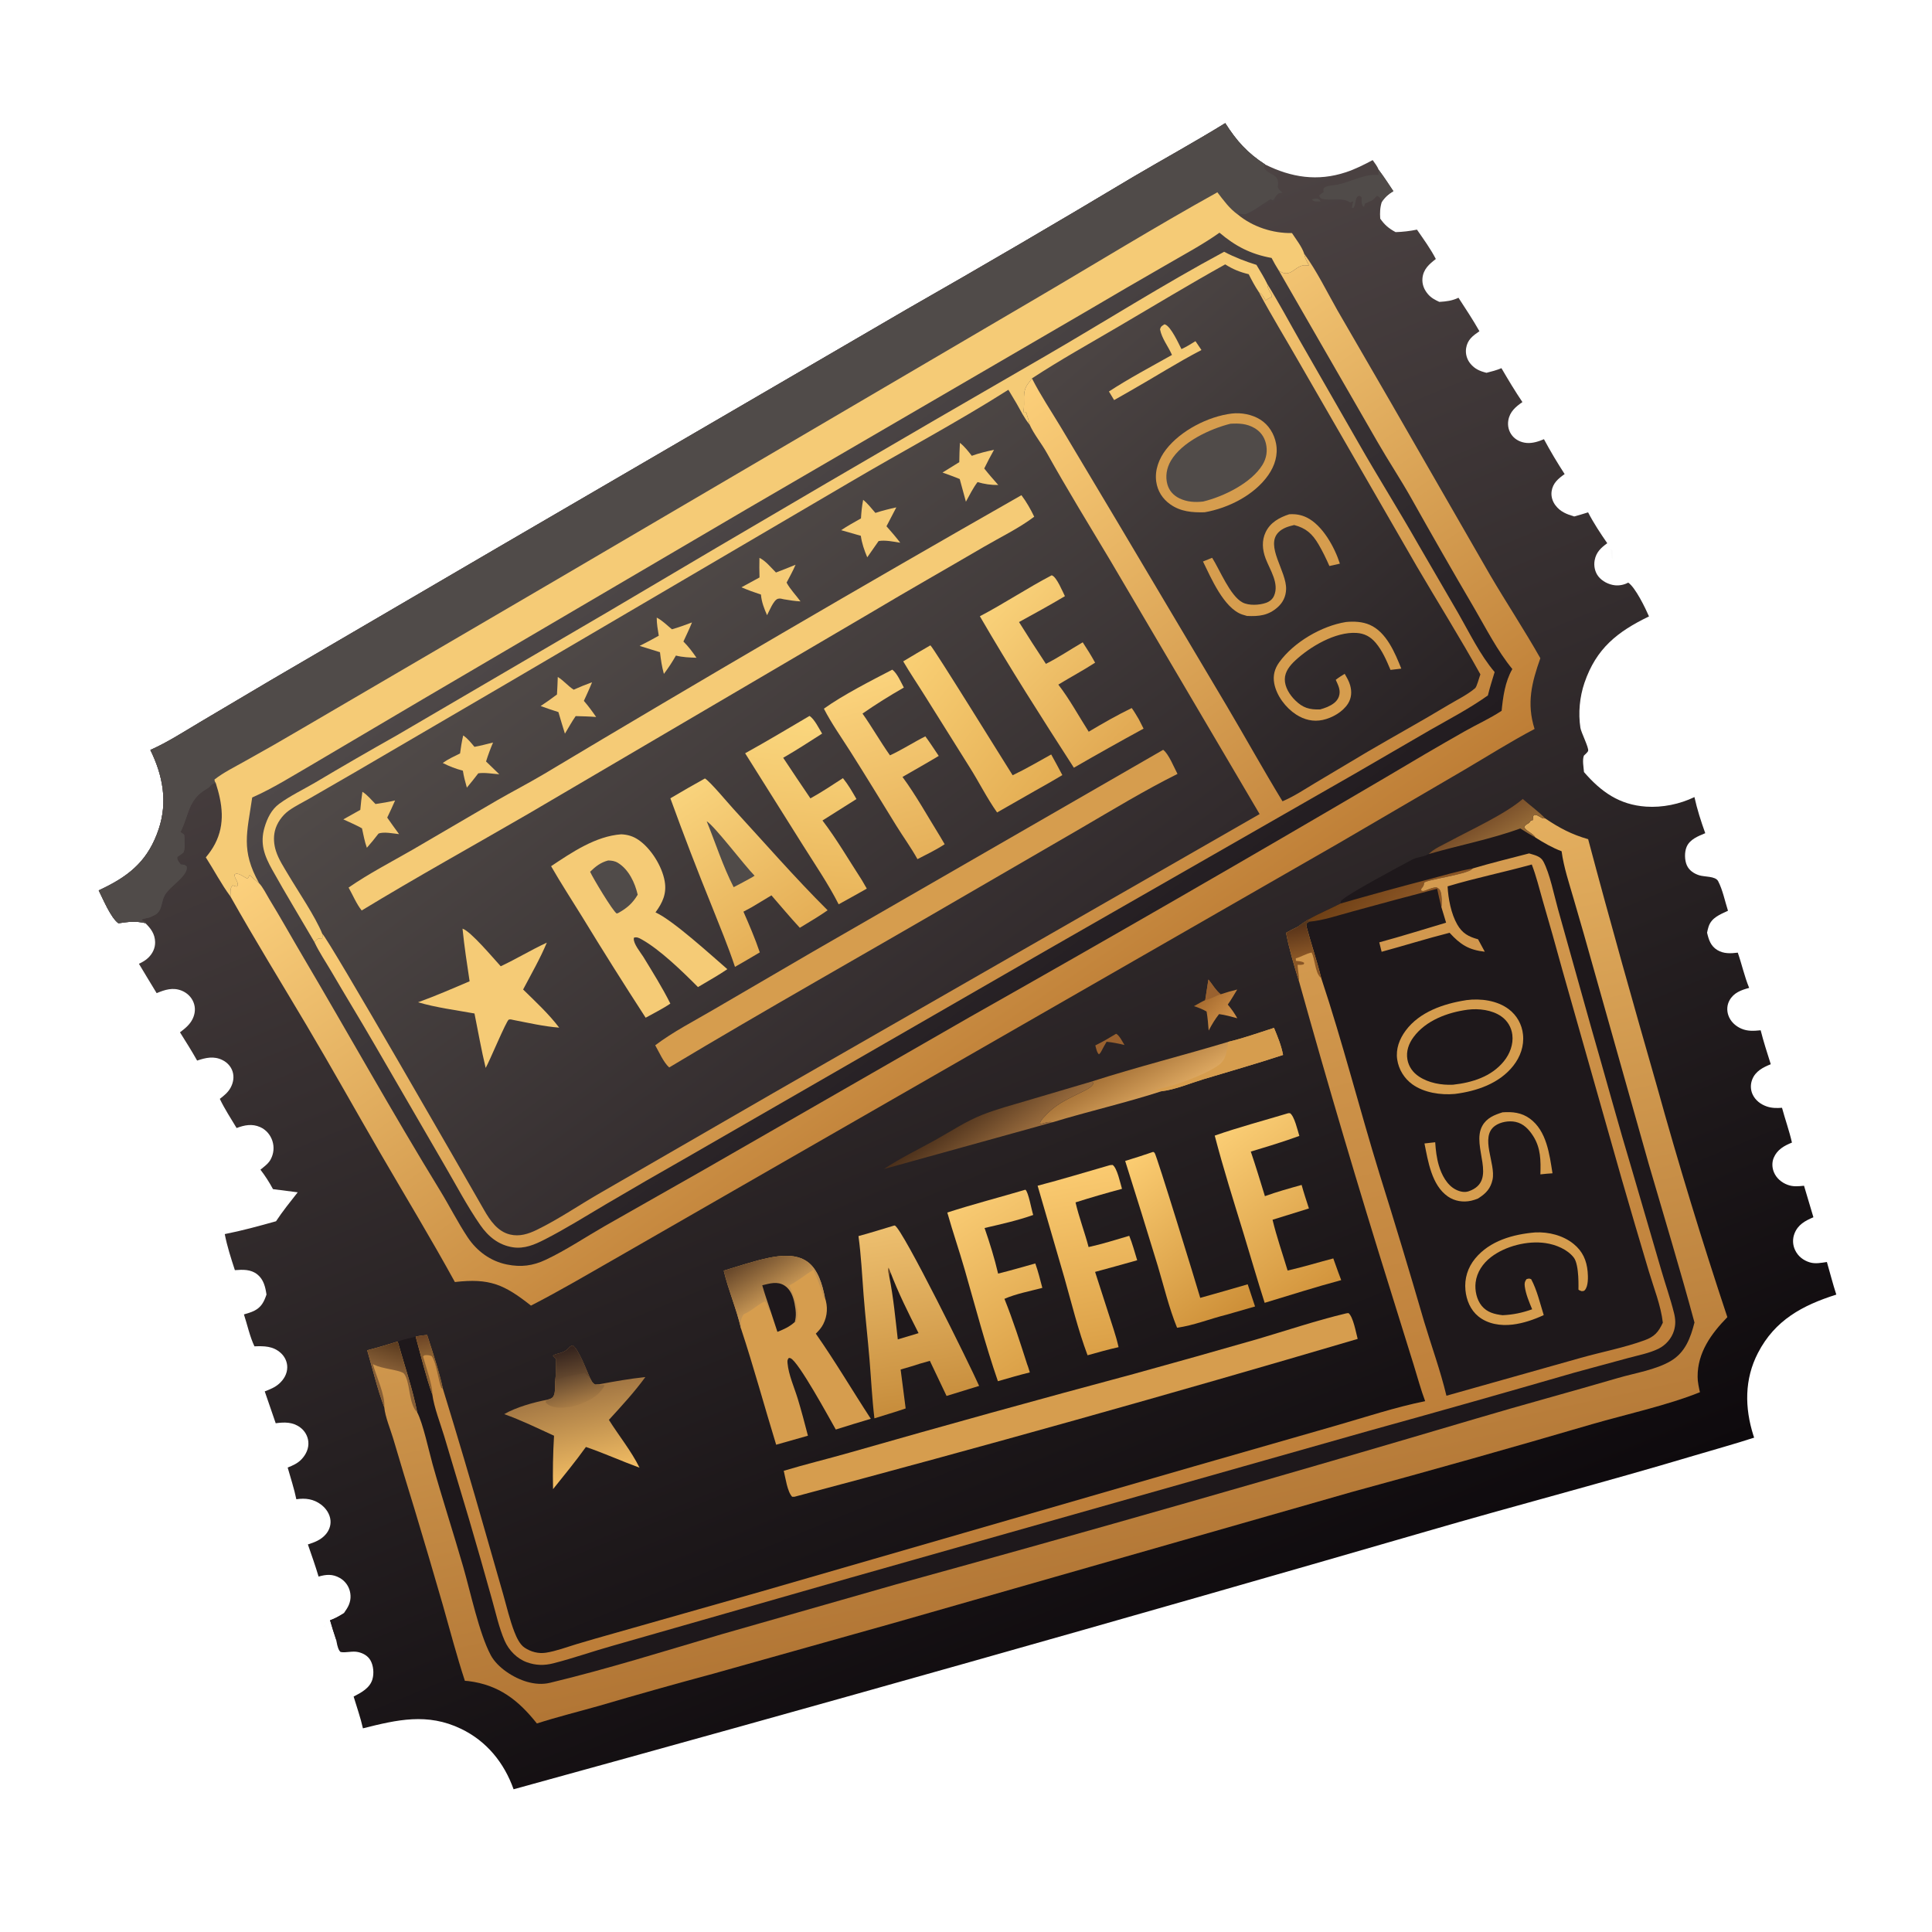 <?xml version="1.0" encoding="utf-8" ?><svg xmlns="http://www.w3.org/2000/svg" xmlns:xlink="http://www.w3.org/1999/xlink" width="1024" height="1024" viewBox="0 0 1024 1024"><defs><linearGradient id="gradient_0" gradientUnits="userSpaceOnUse" x1="640.378" y1="880.336" x2="364.611" y2="214.733"><stop offset="0" stop-color="#0E0A0D"/><stop offset="1" stop-color="#4C4343"/></linearGradient></defs><path fill="url(#gradient_0)" d="M649.404 65.277C655.447 74.72 661.05 81.045 670.525 87.172C684.451 94.095 698.342 96.258 713.362 91.29C718.317 89.652 722.955 87.311 727.547 84.858C728.752 86.535 729.987 88.113 730.763 90.042C733.509 93.676 735.981 97.526 738.516 101.31C735.857 102.902 734.107 104.401 732.399 106.98C731.412 110.035 731.348 112.694 731.545 115.867C733.892 119.235 736.094 121.086 739.7 123.027C743.503 122.918 747.29 122.477 751.017 121.708C754.491 126.752 758.21 131.819 761.022 137.27C757.466 140.039 754.396 142.655 753.935 147.483C753.634 150.642 754.807 153.519 756.842 155.896C758.559 157.901 760.519 158.912 762.868 160.007C766.572 159.79 769.616 159.433 773.026 157.813C776.832 163.663 780.688 169.475 784.124 175.554C780.603 177.975 777.794 180.014 777.068 184.558C776.626 187.499 777.463 190.489 779.367 192.774C781.659 195.552 784.304 196.686 787.717 197.552L787.878 197.594C790.596 196.905 793.214 196.242 795.798 195.133C799.355 201.244 802.952 207.25 806.913 213.112C803.327 215.581 800.201 218.239 799.438 222.808C798.952 225.715 799.664 228.632 801.527 230.931C803.406 233.248 806.277 234.535 809.218 234.773C812.305 235.023 815.528 233.997 818.33 232.784C821.727 239.127 825.38 245.231 829.289 251.272C825.935 253.649 823.028 256.037 822.39 260.387C821.997 263.063 822.828 265.737 824.452 267.874C827.05 271.29 830.39 272.542 834.354 273.738C836.814 273.031 839.299 272.371 841.725 271.557C844.673 277.281 848.223 282.62 851.872 287.914C848.504 290.379 846 292.662 845.2 296.969C844.659 299.878 845.3 303.092 847.121 305.452C849.154 308.085 852.63 309.848 855.916 310.21C858.301 310.473 860.904 309.94 862.999 308.794C866.823 311.418 872.107 322.304 873.997 326.715C857.232 334.826 846.047 343.661 839.802 361.897C837.244 369.37 836.443 377.941 837.647 385.761C838.026 388.226 842.256 396.421 841.734 397.987C841.475 398.763 840.094 399.907 839.505 400.485C838.569 402.845 839.351 406.637 839.547 409.209C848.608 419.672 858.222 426.554 872.461 427.529C881.089 428.119 890.311 426.234 898.089 422.468C899.527 429.015 901.554 435.303 903.819 441.606C900.07 443.183 895.628 444.839 893.928 448.893C892.763 451.675 892.838 455.889 894.071 458.636C895.298 461.37 897.788 463.001 900.568 463.908C903.42 464.838 909.198 464.284 910.637 467.018C913.054 471.611 914.26 477.707 915.869 482.71C911.668 484.711 907.208 486.299 905.596 491.089C905.239 492.148 905.009 493.253 904.782 494.346C905.67 498.112 906.692 501.414 910.233 503.555C913.61 505.597 917.323 505.373 921.062 504.927C923.219 511.114 924.582 517.543 927.093 523.604C922.884 524.737 918.913 526.141 916.667 530.219C915.338 532.632 915.161 535.435 916.026 538.038C917.124 541.342 919.771 543.828 922.914 545.193C926.328 546.675 929.581 546.418 933.187 546.072C934.712 552.144 936.662 558.096 938.541 564.066C934.438 565.726 930.449 567.723 928.725 572.126C927.725 574.679 927.752 577.494 928.89 579.998C930.33 583.169 933.191 585.347 936.44 586.45C939.115 587.358 941.723 587.362 944.505 587.154C946.159 593.29 948.369 599.415 949.769 605.59C945.641 607.272 941.968 609.287 940.125 613.619C939.089 616.055 939.205 618.908 940.219 621.329C941.555 624.518 944.281 626.799 947.485 627.983C950.451 629.079 953.109 628.769 956.171 628.471L961.146 645.17C956.765 647.034 952.938 649.083 951.104 653.823C949.993 656.688 950.127 659.886 951.474 662.648C953.024 665.887 955.804 668.036 959.203 669.076C962.163 669.981 965.296 669.325 968.291 668.889C969.96 674.633 971.424 680.481 973.283 686.163C955.291 691.878 940.76 699.663 931.744 717.097C924.533 731.039 924.687 746.135 929.35 760.846C929.471 761.225 929.6 761.602 929.736 761.977C919.145 765.432 908.373 768.371 897.699 771.561C850.618 785.633 803.054 797.984 755.876 811.73C594.967 858.367 433.742 903.91 272.213 948.354C267.2 934.268 257.953 922.847 244.321 916.293C226.537 907.744 210.586 911.468 192.363 916.055C191.08 910.32 189.111 904.835 187.431 899.216C191.43 897.141 196.023 894.74 197.392 890.073C198.306 886.957 197.968 882.75 196.296 879.925C194.905 877.577 192.498 876.247 189.898 875.644C186.71 874.904 183.366 876.152 180.543 875.591C180.341 875.551 179.772 874.708 179.759 874.685C178.879 873.134 178.502 870.799 178.155 869.049C177.005 865.651 175.933 862.228 174.939 858.781C177.55 857.864 179.925 856.53 182.249 855.037C182.796 854.242 183.33 853.438 183.849 852.624C185.668 849.74 186.268 846.619 185.417 843.271C184.646 840.321 182.708 837.812 180.05 836.32C176.234 834.173 172.898 834.451 168.853 835.62C167.162 829.882 165.129 824.241 163.186 818.584C166.75 817.45 169.998 816.235 172.557 813.344C174.38 811.285 175.408 808.636 175.172 805.872C174.885 802.506 172.838 799.481 170.188 797.48C166.191 794.461 161.875 793.921 157.061 794.631C155.918 789.002 154.026 783.371 152.474 777.825C155.271 776.711 157.8 775.616 159.895 773.367C162.251 770.839 163.746 767.623 163.423 764.112C163.115 761.085 161.533 758.332 159.072 756.543C155.158 753.64 150.744 753.716 146.13 754.35L140.319 737.466C143.043 736.403 145.676 735.397 147.901 733.423C150.468 731.146 152.243 728.155 152.25 724.651C152.257 721.742 150.92 718.984 148.762 717.058C144.649 713.384 140.018 713.417 134.86 713.583C132.438 708.542 131.048 702.04 129.29 696.665C131.123 696.118 133.038 695.602 134.752 694.741C138.557 692.83 139.933 689.956 141.247 686.14C140.659 682.167 139.747 678.204 136.479 675.54C132.972 672.682 128.712 672.895 124.49 673.205C122.454 666.958 120.364 660.55 119.128 654.095C128.295 652.284 137.313 649.814 146.305 647.288C149.795 641.964 153.871 636.965 157.787 631.948L144.694 630.268C142.76 626.655 140.536 623.206 138.043 619.954L139.51 618.763C141.129 617.45 142.529 616.284 143.512 614.404C145.094 611.38 145.422 608.007 144.384 604.751C143.349 601.507 141.037 598.779 137.907 597.389C133.64 595.493 129.605 596.295 125.407 597.88C122.375 592.795 119.044 587.781 116.512 582.426C118.765 580.673 120.873 579.006 122.254 576.436C123.671 573.799 124.194 570.757 123.255 567.869C122.385 565.194 120.436 563.138 117.95 561.883C113.407 559.59 109.019 560.587 104.482 562.129C101.636 557.044 98.486 552.087 95.395 547.148C98.059 545.154 100.634 543.071 102.108 540.009C103.46 537.2 103.724 534.151 102.554 531.227C101.423 528.401 99.136 526.227 96.33 525.086C91.643 523.182 87.425 524.554 83.032 526.392C79.824 521.261 76.8 515.99 73.635 510.827C75.482 509.956 77.155 509.028 78.628 507.588C80.886 505.38 82.279 502.529 82.216 499.334C82.131 495.068 79.958 492.098 77.02 489.259C71.827 488.092 67.963 488.573 62.775 489.351C58.689 486.429 54.627 476.477 52.318 471.932L55.09 470.598C69.647 463.493 78.808 455.241 84.097 439.504C88.972 424.996 86.298 410.925 79.691 397.489C88.79 393.466 97.271 387.938 105.816 382.869L143.619 360.479L264.424 289.879L480.599 163.95C520.797 141.017 560.749 117.657 600.449 93.873C616.72 84.291 633.336 75.188 649.404 65.277Z"/><defs><linearGradient id="gradient_1" gradientUnits="userSpaceOnUse" x1="571.228" y1="543.566" x2="356.272" y2="256.935"><stop offset="0" stop-color="#221C20"/><stop offset="1" stop-color="#4F4949"/></linearGradient></defs><path fill="url(#gradient_1)" d="M649.404 65.277C655.447 74.72 661.05 81.045 670.525 87.172C670.447 87.341 670.364 87.507 670.291 87.677C669.961 88.451 670.059 88.144 670.011 89.052C673.176 93.59 678.466 91.572 677.245 99.178C677.814 100.548 678.394 100.797 679.385 101.792C679.503 101.911 679.571 102.071 679.664 102.21C678.237 102.344 677.749 102.22 676.755 103.354C676.146 104.049 675.656 105.007 675.17 105.799L674.556 106.084L673.357 105.6C670.516 107.296 662.846 113.003 659.902 113.519C659.095 113.661 658.008 113.369 657.226 113.211L656.135 113.755C663.944 120.244 674.64 123.713 684.767 123.523C686.892 126.782 690.072 130.795 691.263 134.512C691.33 134.836 691.39 135.161 691.463 135.483C691.879 137.32 692.884 139.029 693.745 140.691C692.646 140.754 693.474 140.745 692.161 140.619C686.46 140.072 684.239 148.188 677.767 143.365L730.136 234.29C735.892 244.314 742.29 253.908 747.972 263.999C758.889 283.496 769.997 302.886 781.294 322.166C787.608 332.986 793.651 344.945 801.582 354.612C797.762 361.187 796.63 369.266 795.907 376.736C789.754 380.823 782.857 383.908 776.425 387.55C762.404 395.486 748.405 403.715 734.567 411.972C661.313 455.023 587.689 497.445 513.706 539.232L373.03 620.032L320.428 649.897C310.092 655.83 300.125 662.563 289.338 667.668C282.389 670.955 276.165 671.716 268.675 670.211C259.991 668.466 252.741 663.133 247.869 655.794C242.555 647.79 238.191 639.071 233.161 630.865C208.092 589.966 184.721 547.955 160.344 506.628C154.439 496.617 148.791 486.464 142.726 476.546C141.171 474.003 139.347 470.178 137.309 468.097C135.58 466.728 133.904 465.345 132.287 463.844L131.314 465.737C129.178 464.912 127.57 463.196 125.239 463.039L124.313 463.511C124.075 465.652 127.266 468.26 125.509 469.9C124.622 469.768 124.124 469.595 123.319 469.244C121.697 470.895 122.33 472.985 122.124 475.11C117.357 468.7 113.448 461.187 109.097 454.425C110.949 452.204 112.625 449.856 113.96 447.284C119.462 436.684 117.869 425.912 114.353 415.003C112.87 415.139 112.172 415.755 111.191 416.833C110.573 417.512 109.995 417.857 109.206 418.319C99.513 423.986 100.151 432.269 95.636 441.029C95.854 441.166 96.074 441.299 96.289 441.44C97.223 442.048 96.872 441.78 97.67 442.583C97.733 445.177 98.328 449.547 97.231 451.815C96.179 452.721 95.157 453.436 93.978 454.169C93.773 455.376 94.12 455.832 94.78 456.8C95.107 457.28 95.469 457.737 95.828 458.194C97.335 458.343 97.826 458.173 98.935 459.258C99.161 460.913 98.608 462.064 97.663 463.391C95.017 467.105 90.867 469.643 88.124 473.267C84.592 477.937 87.026 483.156 80.706 485.604C80.477 485.693 80.279 485.847 80.059 485.954C78.417 486.755 76.666 486.507 75.067 487.492C75.628 488.325 77.137 488.381 77.352 489.146L77.02 489.259C71.827 488.092 67.963 488.573 62.775 489.351C58.689 486.429 54.627 476.477 52.318 471.932L55.09 470.598C69.647 463.493 78.808 455.241 84.097 439.504C88.972 424.996 86.298 410.925 79.691 397.489C88.79 393.466 97.271 387.938 105.816 382.869L143.619 360.479L264.424 289.879L480.599 163.95C520.797 141.017 560.749 117.657 600.449 93.873C616.72 84.291 633.336 75.188 649.404 65.277Z"/><path fill="#504B49" d="M649.404 65.277C655.447 74.72 661.05 81.045 670.525 87.172C670.447 87.341 670.364 87.507 670.291 87.677C669.961 88.451 670.059 88.144 670.011 89.052C673.176 93.59 678.466 91.572 677.245 99.178C677.814 100.548 678.394 100.797 679.385 101.792C679.503 101.911 679.571 102.071 679.664 102.21C678.237 102.344 677.749 102.22 676.755 103.354C676.146 104.049 675.656 105.007 675.17 105.799L674.556 106.084L673.357 105.6C670.516 107.296 662.846 113.003 659.902 113.519C659.095 113.661 658.008 113.369 657.226 113.211L656.135 113.755C651.633 110.562 648.555 106.233 645.232 101.915C612.041 120.326 579.637 140.321 546.877 159.494L295.141 307.166L160.05 386.154C150.066 392.041 140.005 397.796 129.87 403.418C124.528 406.451 118.497 409.375 113.668 413.177C113.899 414.467 113.674 413.857 114.353 415.003C112.87 415.139 112.172 415.755 111.191 416.833C110.573 417.512 109.995 417.857 109.206 418.319C99.513 423.986 100.151 432.269 95.636 441.029C95.854 441.166 96.074 441.299 96.289 441.44C97.223 442.048 96.872 441.78 97.67 442.583C97.733 445.177 98.328 449.547 97.231 451.815C96.179 452.721 95.157 453.436 93.978 454.169C93.773 455.376 94.12 455.832 94.78 456.8C95.107 457.28 95.469 457.737 95.828 458.194C97.335 458.343 97.826 458.173 98.935 459.258C99.161 460.913 98.608 462.064 97.663 463.391C95.017 467.105 90.867 469.643 88.124 473.267C84.592 477.937 87.026 483.156 80.706 485.604C80.477 485.693 80.279 485.847 80.059 485.954C78.417 486.755 76.666 486.507 75.067 487.492C75.628 488.325 77.137 488.381 77.352 489.146L77.02 489.259C71.827 488.092 67.963 488.573 62.775 489.351C58.689 486.429 54.627 476.477 52.318 471.932L55.09 470.598C69.647 463.493 78.808 455.241 84.097 439.504C88.972 424.996 86.298 410.925 79.691 397.489C88.79 393.466 97.271 387.938 105.816 382.869L143.619 360.479L264.424 289.879L480.599 163.95C520.797 141.017 560.749 117.657 600.449 93.873C616.72 84.291 633.336 75.188 649.404 65.277Z"/><path fill="#F5CB76" d="M645.232 101.915C648.555 106.233 651.633 110.562 656.135 113.755C663.944 120.244 674.64 123.713 684.767 123.523C686.892 126.782 690.072 130.795 691.263 134.512C691.33 134.836 691.39 135.161 691.463 135.483C691.879 137.32 692.884 139.029 693.745 140.691C692.646 140.754 693.474 140.745 692.161 140.619C686.46 140.072 684.239 148.188 677.767 143.365C676.424 141.18 675.123 139.014 673.966 136.722C662.881 134.698 654.896 130.555 646.345 123.332C637.866 129.383 628.447 134.408 619.441 139.639C604.54 148.181 589.693 156.818 574.901 165.549L395.988 269.716L224.202 370.536L165.685 405.09C155.242 411.143 144.709 417.818 133.672 422.689C130.934 441.556 127.588 450.561 137.309 468.097C135.58 466.728 133.904 465.345 132.287 463.844L131.314 465.737C129.178 464.912 127.57 463.196 125.239 463.039L124.313 463.511C124.075 465.652 127.266 468.26 125.509 469.9C124.622 469.768 124.124 469.595 123.319 469.244C121.697 470.895 122.33 472.985 122.124 475.11C117.357 468.7 113.448 461.187 109.097 454.425C110.949 452.204 112.625 449.856 113.96 447.284C119.462 436.684 117.869 425.912 114.353 415.003C113.674 413.857 113.899 414.467 113.668 413.177C118.497 409.375 124.528 406.451 129.87 403.418C140.005 397.796 150.066 392.041 160.05 386.154L295.141 307.166L546.877 159.494C579.637 140.321 612.041 120.326 645.232 101.915Z"/><defs><linearGradient id="gradient_2" gradientUnits="userSpaceOnUse" x1="493.786" y1="557.832" x2="312.871" y2="312.644"><stop offset="0" stop-color="#312A2C"/><stop offset="1" stop-color="#504A48"/></linearGradient></defs><path fill="url(#gradient_2)" d="M648.813 133.443C654.403 136.379 659.933 138.508 665.945 140.386C667.917 143.718 670.003 147.03 671.689 150.518C677.756 160.268 683.169 170.495 688.874 180.464L719.88 234.524C730.241 252.735 741.435 270.46 751.787 288.68L772.952 325.13C778.84 335.414 784.493 347.162 792.179 356.196C790.951 360.31 789.603 364.426 788.594 368.599C778.937 375.464 768.338 381.007 758.061 386.876L718.045 410.097L554.379 503.814L363.354 613.857C349.233 621.865 335.181 629.993 321.199 638.239C310.492 644.556 299.802 651.272 288.739 656.932C283.404 659.661 277.952 662.036 271.804 661.08C264.278 659.909 258.793 655.409 254.558 649.305C247.598 639.275 241.727 628.012 235.555 617.466L198.248 553.134C190.859 540.354 183.119 527.778 175.691 515.018C172.727 509.926 169.112 504.641 166.647 499.314C159.202 486.523 151.474 473.875 144.269 460.947C140.129 453.516 137.691 447.114 140.219 438.519C141.626 433.732 143.897 429.04 148 426.03C153.738 421.82 160.763 418.454 166.931 414.843C181.212 406.35 195.595 398.03 210.077 389.885L321.736 324.579C398.863 278.867 476.258 233.608 553.915 188.804C585.548 170.456 616.618 150.758 648.813 133.443Z"/><defs><linearGradient id="gradient_3" gradientUnits="userSpaceOnUse" x1="756.856" y1="384.833" x2="576.729" y2="176.074"><stop offset="0" stop-color="#292325"/><stop offset="1" stop-color="#4C4544"/></linearGradient></defs><path fill="url(#gradient_3)" d="M546.95 200.55C561.889 190.764 577.67 181.988 593.076 172.943C611.824 161.937 630.389 150.703 649.387 140.127C653.482 142.718 657.126 144.209 661.841 145.337C663.485 148.604 665.191 151.803 667.234 154.839C673.949 167.426 681.497 179.649 688.561 192.052L750.844 300.038C762.05 319.189 773.893 338.043 784.648 357.446C784.078 358.839 782.762 363.979 781.892 364.727C777.819 368.224 772.046 371.013 767.416 373.803C753.332 382.29 738.942 390.18 724.764 398.492L697.095 414.982C691.641 418.241 686.069 421.971 680.233 424.494C680.07 424.564 679.903 424.627 679.739 424.693C669.504 407.882 659.974 390.688 649.955 373.756L592.08 276.351L562.346 226.555C557.22 218.014 551.458 209.42 546.95 200.55Z"/><path fill="#D69D4E" d="M652.868 219.184C657.961 218.589 663.667 219.67 668.018 222.419C672.473 225.233 675.355 229.962 676.334 235.091C677.476 241.08 675.673 246.834 672.25 251.762C664.86 262.403 650.971 269.358 638.475 271.515C631.91 271.689 625.774 271.217 620.227 267.283C616.128 264.376 613.511 260.234 612.819 255.24C611.97 249.117 614.305 243.05 618.017 238.252C625.808 228.18 640.355 220.715 652.868 219.184Z"/><path fill="#504B49" d="M652.159 224.591C656.699 224.321 660.744 224.494 664.835 226.838C667.968 228.634 670.05 231.406 670.922 234.905C671.924 238.926 671.285 242.884 669.119 246.405C663.157 256.095 648.42 263.229 637.73 265.815C633.423 266.334 629.105 266.06 625.142 264.142C621.997 262.621 619.723 260.165 618.753 256.784C617.547 252.576 618.347 248.049 620.532 244.306C626.417 234.225 641.282 227.316 652.159 224.591Z"/><path fill="#D69D4E" d="M713.422 329.673C717.595 329.264 722.126 329.476 726.006 331.177C734.85 335.053 739.354 345.998 742.715 354.385L736.996 355.064C734.936 350.145 732.653 344.851 729.19 340.742C726.433 337.47 723.229 335.718 718.932 335.462C707.725 334.793 694.391 342.73 686.493 350.091C683.696 352.698 681.013 355.982 680.972 359.992C680.928 364.2 683.548 368.273 686.433 371.138C690.589 375.264 694.074 376.165 699.661 376.026C700.937 375.636 702.238 375.259 703.463 374.728C706.01 373.624 708.636 372 709.61 369.26C710.795 365.924 709.302 363.304 707.974 360.321C709.456 359.118 711.099 358.151 712.714 357.141C713.861 359.116 715.009 361.055 715.622 363.276C716.539 366.6 716.35 369.936 714.489 372.903C711.708 377.333 706.07 380.521 701.051 381.592C696.046 382.66 691.266 381.497 687.006 378.744C681.477 375.17 676.623 368.781 675.383 362.276C674.588 358.108 675.557 354.434 678.019 351.021C685.708 340.36 700.522 331.721 713.422 329.673Z"/><path fill="#D69D4E" d="M683.283 272.579C686.578 272.35 689.62 272.819 692.605 274.285C701.042 278.433 707.408 290.136 710.166 298.752L704.61 299.999C702.907 296.138 700.991 292.145 698.845 288.509C695.537 282.904 692.234 279.936 685.946 278.276C682.967 278.98 679.966 279.826 677.723 282.03C670.336 289.287 682.022 302.796 681.659 312.371C681.517 316.131 680.032 319.289 677.233 321.801C672.273 326.252 667.271 326.749 660.93 326.465C660.038 326.241 659.156 325.978 658.287 325.677C648.638 322.252 641.875 306.304 637.61 297.607L642.465 295.647C646.488 301.941 651.958 315.821 658.568 319.312C661.906 321.075 667.544 320.768 671.026 319.519C672.938 318.834 674.453 317.658 675.276 315.767C678.14 309.184 673.045 302.005 670.793 296.002C669.063 291.393 668.664 286.496 670.867 281.966C673.352 276.858 678.118 274.286 683.283 272.579Z"/><path fill="#F5CB76" d="M617.182 171.886C617.339 171.933 617.501 171.964 617.653 172.026C620.672 173.268 624.69 182.023 626.189 185.029C628.807 183.839 631.192 182.345 633.628 180.83L636.794 185.515C624.081 192.108 611.74 199.995 599.258 207.075L590.504 212.058L587.756 207.496C598.488 200.499 610.004 194.413 621.172 188.126C619.173 183.53 615.782 179.505 614.836 174.519C615.302 172.883 615.814 172.822 617.182 171.886Z"/><defs><linearGradient id="gradient_4" gradientUnits="userSpaceOnUse" x1="563.011" y1="534.984" x2="397.297" y2="312.529"><stop offset="0" stop-color="#C4863E"/><stop offset="1" stop-color="#FCCF79"/></linearGradient></defs><path fill="url(#gradient_4)" d="M671.689 150.518C677.756 160.268 683.169 170.495 688.874 180.464L719.88 234.524C730.241 252.735 741.435 270.46 751.787 288.68L772.952 325.13C778.84 335.414 784.493 347.162 792.179 356.196C790.951 360.31 789.603 364.426 788.594 368.599C778.937 375.464 768.338 381.007 758.061 386.876L718.045 410.097L554.379 503.814L363.354 613.857C349.233 621.865 335.181 629.993 321.199 638.239C310.492 644.556 299.802 651.272 288.739 656.932C283.404 659.661 277.952 662.036 271.804 661.08C264.278 659.909 258.793 655.409 254.558 649.305C247.598 639.275 241.727 628.012 235.555 617.466L198.248 553.134C190.859 540.354 183.119 527.778 175.691 515.018C172.727 509.926 169.112 504.641 166.647 499.314C166.814 499.11 166.965 498.892 167.148 498.702C168.577 497.22 168.912 497.394 170.801 497.355C170.972 496.453 170.906 495.83 170.817 494.925C173.836 497.119 247.221 624.988 256.567 641.317C259.741 646.863 263.715 652.72 270.321 654.317C275.311 655.523 279.982 654.047 284.455 651.877C296.168 646.194 307.324 638.452 318.673 631.979L409.843 579.331L667.622 431.478L588.564 297.215C577.185 278.194 565.67 259.456 554.86 240.089C552.027 235.014 548.119 230.366 545.718 225.073C545.312 222.901 544.478 220.642 543.911 218.482C542.943 218.262 543.447 218.297 542.399 218.407C543.576 212.584 541.13 207.876 545.309 202.789C545.911 202.056 546.417 201.336 546.95 200.55C551.458 209.42 557.22 218.014 562.346 226.555L592.08 276.351L649.955 373.756C659.974 390.688 669.504 407.882 679.739 424.693C679.903 424.627 680.07 424.564 680.233 424.494C686.069 421.971 691.641 418.241 697.095 414.982L724.764 398.492C738.942 390.18 753.332 382.29 767.416 373.803C772.046 371.013 777.819 368.224 781.892 364.727C782.762 363.979 784.078 358.839 784.648 357.446C773.893 338.043 762.05 319.189 750.844 300.038L688.561 192.052C681.497 179.649 673.949 167.426 667.234 154.839C667.31 154.888 667.385 154.937 667.461 154.985C668.945 155.919 669.532 157.026 670.413 158.525L670.775 159.15C671.853 158.462 672.909 157.901 674.057 157.348L674.114 156.38C672.984 154.592 671.963 153.109 671.724 150.945C671.708 150.803 671.7 150.66 671.689 150.518Z"/><path fill="#F5CB76" d="M648.813 133.443C654.403 136.379 659.933 138.508 665.945 140.386C667.917 143.718 670.003 147.03 671.689 150.518C671.7 150.66 671.708 150.803 671.724 150.945C671.963 153.109 672.984 154.592 674.114 156.38L674.057 157.348C672.909 157.901 671.853 158.462 670.775 159.15L670.413 158.525C669.532 157.026 668.945 155.919 667.461 154.985C667.385 154.937 667.31 154.888 667.234 154.839C665.191 151.803 663.485 148.604 661.841 145.337C657.126 144.209 653.482 142.718 649.387 140.127C630.389 150.703 611.824 161.937 593.076 172.943C577.67 181.988 561.889 190.764 546.95 200.55C546.417 201.336 545.911 202.056 545.309 202.789C541.13 207.876 543.576 212.584 542.399 218.407C543.447 218.297 542.943 218.262 543.911 218.482C544.478 220.642 545.312 222.901 545.718 225.073C542.981 221.796 540.923 217.577 538.802 213.863L534.457 206.585C506.998 224.034 478.063 239.306 450.042 255.849L268.307 362.463L187.875 409.456L164.127 423.174C160.508 425.259 156.445 427.213 153.065 429.65C149.587 432.158 146.655 436.282 145.679 440.484C144.877 443.934 145.168 447.627 146.237 450.985C147.663 455.467 150.396 459.57 152.775 463.592C158.032 472.477 167.125 485.781 170.817 494.925C170.906 495.83 170.972 496.453 170.801 497.355C168.912 497.394 168.577 497.22 167.148 498.702C166.965 498.892 166.814 499.11 166.647 499.314C159.202 486.523 151.474 473.875 144.269 460.947C140.129 453.516 137.691 447.114 140.219 438.519C141.626 433.732 143.897 429.04 148 426.03C153.738 421.82 160.763 418.454 166.931 414.843C181.212 406.35 195.595 398.03 210.077 389.885L321.736 324.579C398.863 278.867 476.258 233.608 553.915 188.804C585.548 170.456 616.618 150.758 648.813 133.443Z"/><path fill="#F5CB76" d="M541.378 262.463C544.017 265.967 546.263 269.917 548.155 273.871C540.05 280.019 530.133 284.764 521.334 289.914C501.257 301.665 480.975 313.147 461.005 325.07L280.212 431.225C250.706 448.339 220.861 464.855 191.703 482.57C189.022 479.299 186.878 474.169 184.761 470.422C195.502 462.979 207.584 456.752 218.931 450.215L263.521 424.161C271.63 419.5 279.948 415.205 287.999 410.442C371.928 360.213 456.393 310.884 541.378 262.463Z"/><path fill="#D69D4E" d="M616.498 397.426C619.412 399.51 622.324 406.889 624.094 410.194C606.593 418.923 589.823 429.132 572.933 438.973L509.348 475.862C457.85 505.883 405.804 535.1 354.693 565.77C351.676 563.1 349.309 557.572 347.28 554.018C356.829 546.797 367.813 541.208 378.126 535.154L430.924 504.359L616.498 397.426Z"/><path fill="#F5CB76" d="M329.276 442.2C332.705 442.368 335.544 443.199 338.403 445.149C345.057 449.688 350.931 459.162 352.304 467.082C353.443 473.658 351.176 478.43 347.426 483.577C356.718 487.795 376.895 506.235 385.513 513.686C380.547 517.097 375.107 520.056 369.939 523.168C361.959 515.126 349.783 503.252 340.013 497.859C338.684 497.126 337.53 496.51 336.036 496.964C335.999 497.125 335.941 497.283 335.926 497.447C335.674 500.119 339.396 504.701 340.905 507.024C345.879 515.193 351.019 523.352 355.294 531.915C351.23 534.724 346.525 536.98 342.211 539.409C330.713 521.689 319.466 503.809 308.47 485.773C303.003 476.892 297.271 468.15 292.092 459.097C303.118 451.751 315.721 443.167 329.276 442.2Z"/><path fill="#504B49" d="M322.32 456.071C324.235 456.128 325.841 456.312 327.514 457.33C333.242 460.815 336.544 467.898 337.994 474.218C335.238 478.818 332.288 481.347 327.678 483.912L326.868 484.18C324.773 482.938 314.171 465.212 312.769 462.052C315.67 459.24 318.319 457.127 322.32 456.071Z"/><defs><linearGradient id="gradient_5" gradientUnits="userSpaceOnUse" x1="413.926" y1="497.388" x2="361.987" y2="419.508"><stop offset="0" stop-color="#E5AF57"/><stop offset="1" stop-color="#F9D37C"/></linearGradient></defs><path fill="url(#gradient_5)" d="M373.636 412.602C376.36 414.207 385.879 425.65 388.506 428.507C405.091 446.544 421.291 465.193 438.658 482.466C433.921 485.794 428.848 488.711 423.919 491.746C418.756 486.172 413.856 480.298 408.873 474.562L398.328 480.897L394.039 483.201C397.153 490.304 400.217 497.432 402.704 504.783C398.344 507.383 393.961 509.942 389.553 512.46C385.977 501.645 381.558 491.12 377.378 480.531C369.661 461.534 362.304 442.393 355.31 423.118C361.365 419.52 367.474 416.014 373.636 412.602Z"/><path fill="#504B49" d="M374.571 435.289C378.879 437.938 394.288 458.384 399.942 464.144C398.678 465.047 397.187 465.764 395.826 466.525C393.534 467.811 391.18 468.998 388.853 470.221C383.154 459.102 379.273 446.866 374.571 435.289Z"/><defs><linearGradient id="gradient_6" gradientUnits="userSpaceOnUse" x1="599.97" y1="390.282" x2="526.488" y2="320.678"><stop offset="0" stop-color="#E1A953"/><stop offset="1" stop-color="#F9D179"/></linearGradient></defs><path fill="url(#gradient_6)" d="M557.388 304.932C557.476 304.956 557.567 304.97 557.651 305.005C560.126 306.014 563.112 313.396 564.428 315.983C556.447 320.739 548.247 325.238 540.099 329.702C544.745 337.155 549.497 344.542 554.354 351.86C561.02 348.518 567.399 344.194 573.866 340.44C576.193 343.98 578.404 347.518 580.436 351.236C574.111 355.329 567.375 358.921 560.933 362.856C566.846 370.473 571.818 379.663 577.038 387.826C584.52 383.372 591.996 379.091 599.832 375.279C601.236 377.177 602.399 379.245 603.613 381.268L606.114 386.19C593.718 392.948 581.404 399.855 569.174 406.909C552.152 380.502 535.099 353.814 519.354 326.628C532.248 319.869 544.45 311.714 557.388 304.932Z"/><defs><linearGradient id="gradient_7" gradientUnits="userSpaceOnUse" x1="486.432" y1="453.67" x2="458.424" y2="360.219"><stop offset="0" stop-color="#E5B05A"/><stop offset="1" stop-color="#FBD37C"/></linearGradient></defs><path fill="url(#gradient_7)" d="M472.943 354.936C475.551 356.884 477.524 361.605 479.057 364.425C471.559 368.703 464.247 373.3 457.142 378.203C462.251 385.446 466.602 393.126 471.7 400.351C478.129 397.399 484.113 393.45 490.456 390.285C492.942 393.64 495.208 397.194 497.551 400.651C491.215 404.469 484.746 408.091 478.34 411.792C485.614 421.694 491.729 432.786 498.218 443.247L500.693 447.46C496.135 450.47 491.116 452.855 486.271 455.365C482.922 449.289 478.706 443.531 475.05 437.617C466.926 424.476 458.939 411.282 450.654 398.237C445.947 390.827 440.69 383.413 436.678 375.611C446.792 368.356 461.728 360.757 472.943 354.936Z"/><defs><linearGradient id="gradient_8" gradientUnits="userSpaceOnUse" x1="423.081" y1="475.437" x2="432.196" y2="380.808"><stop offset="0" stop-color="#E9B55B"/><stop offset="1" stop-color="#FBD77E"/></linearGradient></defs><path fill="url(#gradient_8)" d="M429.05 379.465C431.657 381.069 434.118 386.222 435.738 388.822C428.917 393.184 422.128 397.606 415.107 401.643C419.869 408.845 424.679 416.016 429.537 423.154C435.448 419.903 441.115 416.101 446.776 412.438C449.568 415.874 451.759 419.673 453.936 423.512L435.93 434.878C443.49 444.781 450.011 456.025 456.815 466.49L459.419 470.992C454.468 473.798 449.496 476.568 444.505 479.301C439 468.445 431.902 458.104 425.43 447.785L394.937 399.248C406.436 392.895 417.727 386.125 429.05 379.465Z"/><defs><linearGradient id="gradient_9" gradientUnits="userSpaceOnUse" x1="553.232" y1="420.215" x2="474.554" y2="357.311"><stop offset="0" stop-color="#E4AE54"/><stop offset="1" stop-color="#F9CF74"/></linearGradient></defs><path fill="url(#gradient_9)" d="M493.125 342.044C494.844 343.367 532.382 404.126 536.721 410.899C543.697 407.567 550.406 403.648 557.155 399.883C559.203 403.481 561.105 407.174 563.064 410.822C558.336 413.638 553.564 416.379 548.75 419.046L528.481 430.619C523.068 422.984 518.808 414.338 513.773 406.408L490.208 368.803C486.408 362.696 482.344 356.745 478.716 350.533C483.485 347.645 488.288 344.815 493.125 342.044Z"/><path fill="#F5CB76" d="M245.148 492.204C249.447 493.515 261.569 507.98 265.393 512.14C273.666 508.267 281.508 503.468 289.827 499.618C286.253 508.16 281.564 516.259 277.265 524.455C283.881 530.943 290.759 537.279 296.385 544.671C288.274 544.055 280.091 542.146 272.118 540.608C271.281 540.425 270.524 540.142 269.676 540.414C268.436 540.811 259.264 562.973 257.416 566.009C255.114 556.509 253.43 546.76 251.488 537.171C241.538 535.363 231.28 534.072 221.568 531.227C230.816 527.897 239.866 523.95 248.903 520.091C247.51 510.818 246.073 501.537 245.148 492.204Z"/><path fill="#F5CB76" d="M402.524 295.678C405.689 297.137 408.777 300.96 411.277 303.438C414.773 302.158 418.214 300.718 421.665 299.323C420.318 302.555 418.514 305.688 416.909 308.806C418.854 312.371 421.863 315.465 424.281 318.748C421.296 318.617 418.403 318.123 415.461 317.633C414.387 317.388 413.352 317.041 412.263 317.383C409.971 318.103 407.701 323.957 406.556 326.067C405.004 322.547 403.629 318.99 403.318 315.128C399.793 313.989 396.395 312.746 392.994 311.279L402.56 306.061C402.417 302.594 402.465 299.145 402.524 295.678Z"/><path fill="#F5CB76" d="M457.487 264.926C459.912 266.839 461.948 269.526 463.983 271.853C467.644 270.642 471.3 269.747 475.066 268.922C473.307 272.247 471.57 275.584 469.854 278.931C472.385 281.773 474.83 284.627 477.145 287.648C473.737 287.117 469.001 286.12 465.673 286.777L459.661 295.385C458.115 291.705 456.79 287.956 456.258 283.988L445.822 281C449.204 278.732 452.8 276.774 456.335 274.754C456.517 271.428 456.855 268.198 457.487 264.926Z"/><path fill="#F5CB76" d="M192.084 419.671C194.569 421.144 196.948 424.105 199.013 426.15C202.522 425.648 205.954 425.06 209.409 424.264C208.124 427.329 206.641 430.328 205.234 433.34C207.244 436.31 209.423 439.192 211.513 442.107C208.617 441.811 203.28 440.69 200.607 441.838C198.65 444.43 196.587 446.888 194.451 449.333C193.241 446.058 192.636 442.445 191.862 439.037C188.713 437.251 185.254 435.825 181.973 434.285L190.969 429.243C191.25 426.03 191.592 422.859 192.084 419.671Z"/><path fill="#F5CB76" d="M295.635 358.807C298.626 360.613 301.033 363.588 304.056 365.551C307.267 364.101 310.497 362.823 313.806 361.615C312.486 364.95 310.947 368.205 309.466 371.472C311.833 374.212 313.922 377.039 315.972 380.023C312.36 379.721 308.741 379.65 305.119 379.548C303.064 382.522 301.286 385.754 299.423 388.855C298.189 385.075 297.114 381.232 295.975 377.422C292.81 376.422 289.667 375.353 286.549 374.215C289.515 372.27 292.371 370.233 295.205 368.1C295.429 365.014 295.497 361.9 295.635 358.807Z"/><path fill="#F5CB76" d="M508.776 234.706C511.252 236.657 513.13 239.134 515.07 241.589C518.944 240.175 522.834 239.267 526.86 238.389C525.038 241.644 523.305 244.949 521.664 248.299C524.024 251.318 526.58 254.177 529.102 257.06C525.243 257.115 521.805 256.581 518.113 255.524C515.7 258.685 513.889 262.432 511.95 265.905L508.674 253.903C505.698 252.629 502.584 251.585 499.548 250.455L508.442 244.952C508.478 241.535 508.59 238.118 508.776 234.706Z"/><path fill="#F5CB76" d="M348.076 327.351C350.854 328.691 353.708 331.579 356.146 333.539C359.763 332.515 363.251 331.221 366.769 329.9C365.4 333.332 363.779 336.669 362.222 340.019C364.867 342.637 367.058 345.561 369.152 348.623C365.569 348.498 361.724 348.379 358.255 347.454C356.316 350.877 354.25 354.045 351.876 357.183C350.803 353.411 350.256 349.573 349.803 345.688L339.005 342.341C342.437 340.63 345.824 338.828 349.162 336.939C348.638 333.743 348.055 330.6 348.076 327.351Z"/><path fill="#F5CB76" d="M245.5 389.808C247.895 391.393 249.636 393.67 251.469 395.844C254.773 395.259 258.064 394.342 261.329 393.555C259.914 396.869 258.696 400.155 257.616 403.592L264.633 410.386C261.209 410.151 256.835 409.344 253.494 409.88C251.563 412.476 249.504 414.961 247.446 417.458C246.603 414.472 245.796 411.556 245.335 408.481C241.596 407.496 238.103 406.163 234.668 404.395C237.506 402.333 240.706 400.885 243.84 399.335C244.252 396.106 244.769 392.98 245.5 389.808Z"/><defs><linearGradient id="gradient_10" gradientUnits="userSpaceOnUse" x1="566.718" y1="553.838" x2="382.934" y2="285.801"><stop offset="0" stop-color="#BE7E36"/><stop offset="1" stop-color="#FCD17D"/></linearGradient></defs><path fill="url(#gradient_10)" d="M691.263 134.512C697.984 143.695 703.295 154.703 708.939 164.608L737.114 213.245L789.649 304.56C798.374 319.443 807.926 333.853 816.412 348.872C811.816 361.857 809.06 372.786 813.353 386.366C800.582 393.095 788.4 400.813 775.965 408.127L709.502 446.947L414.377 616.372L327.188 666.473C312.004 675.124 296.986 684.022 281.427 691.998C267.205 680.772 259.502 677.376 241.095 679.503C228.434 656.426 214.78 633.956 201.573 611.196C188.434 588.554 175.711 565.714 162.342 543.19C148.905 520.55 135.027 498.045 122.124 475.11C122.33 472.985 121.697 470.895 123.319 469.244C124.124 469.595 124.622 469.768 125.509 469.9C127.266 468.26 124.075 465.652 124.313 463.511L125.239 463.039C127.57 463.196 129.178 464.912 131.314 465.737L132.287 463.844C133.904 465.345 135.58 466.728 137.309 468.097C139.347 470.178 141.171 474.003 142.726 476.546C148.791 486.464 154.439 496.617 160.344 506.628C184.721 547.955 208.092 589.966 233.161 630.865C238.191 639.071 242.555 647.79 247.869 655.794C252.741 663.133 259.991 668.466 268.675 670.211C276.165 671.716 282.389 670.955 289.338 667.668C300.125 662.563 310.092 655.83 320.428 649.897L373.03 620.032L513.706 539.232C587.689 497.445 661.313 455.023 734.567 411.972C748.405 403.715 762.404 395.486 776.425 387.55C782.857 383.908 789.754 380.823 795.907 376.736C796.63 369.266 797.762 361.187 801.582 354.612C793.651 344.945 787.608 332.986 781.294 322.166C769.997 302.886 758.889 283.496 747.972 263.999C742.29 253.908 735.892 244.314 730.136 234.29L677.767 143.365C684.239 148.188 686.46 140.072 692.161 140.619C693.474 140.745 692.646 140.754 693.745 140.691C692.884 139.029 691.879 137.32 691.463 135.483C691.39 135.161 691.33 134.836 691.263 134.512Z"/><path fill="#504B49" d="M730.763 90.042C733.509 93.676 735.981 97.526 738.516 101.31C735.857 102.902 734.107 104.401 732.399 106.98C732.325 106.536 732.326 106.365 732.083 105.918C731.602 105.03 730.76 104.007 729.786 103.826C728.868 104.778 727.931 105.919 726.712 106.479C725.638 106.971 724.53 107.414 723.453 107.914L722.942 109.569L722.442 109.401C721.561 108.05 721.678 106.862 721.676 105.311L721.68 104.622L720.643 103.761C717.798 104.147 718.969 108.418 717.271 110.248L716.58 110.202C716.535 109.128 717.009 107.825 717.252 106.766C716.538 106.899 716.831 106.803 716.126 107.116C715.955 107.192 715.785 107.273 715.615 107.351C711.431 104.273 705.202 106.75 700.382 105.253C699.542 104.471 699.388 104.612 699.251 103.402C700.093 102.879 700.839 102.347 701.594 101.706C701.381 100.824 701.365 100.46 701.691 99.609C703.48 98.209 706.678 98.34 708.943 97.853C714.151 96.735 718.987 94.407 724.144 93.203C726.058 92.757 727.847 92.674 729.797 92.712C730.036 92.717 730.275 92.727 730.514 92.734L730.814 91.913L730.768 92.542C730.428 91.398 730.462 91.205 730.763 90.042Z"/><path fill="#1E181B" d="M182.249 855.037L182.526 855.749C181.243 858.13 176.967 857.787 176.739 860.155C177.985 860.084 178.507 859.656 179.538 859.026L180.155 859.317C179.705 860.002 179.248 860.573 178.741 861.211C177.414 862.882 177.962 864.691 178.245 866.614C178.386 867.57 178.431 868.122 178.155 869.049C177.005 865.651 175.933 862.228 174.939 858.781C177.55 857.864 179.925 856.53 182.249 855.037Z"/><path fill="#1E181B" d="M807.095 423.432C810.934 426.868 815.47 430.053 818.981 433.758C826.477 438.821 832.994 442.272 841.756 444.78C853.428 488.674 865.74 532.24 878.257 575.896C889.656 616.941 902.082 657.694 915.525 698.116C906.947 706.895 899.692 716.904 899.765 729.713C899.781 732.509 900.384 735.178 900.988 737.894C884.289 744.684 861.667 749.68 843.88 754.823C801.56 767.213 759.121 779.191 716.568 790.756L473.645 860.24L378.255 887.035C357.949 892.494 337.707 898.189 317.533 904.118C306.58 907.227 295.392 909.986 284.561 913.472C274.718 901.081 264.408 893.024 248.253 891.001C247.632 890.924 247.025 890.89 246.4 890.863C242.028 877.573 238.489 863.985 234.664 850.53C229.784 833.637 224.803 816.773 219.722 799.939C215.856 787.428 212.067 774.893 208.353 762.336C206.83 757.279 204.183 751.068 203.658 745.833C199.98 736.163 197.54 725.615 194.624 715.668C200.06 714.313 205.418 712.643 210.787 711.048C213.862 709.897 217.143 709.243 220.334 708.474C222.34 707.954 224.331 707.754 226.384 707.545C229.382 716.878 232.612 726.402 234.72 735.977C242.515 761.324 250.045 786.752 257.307 812.257L266.706 845.052C268.602 851.683 270.189 858.686 272.699 865.095C273.803 867.912 275.484 871.587 278.048 873.297C281.437 875.558 285.461 876.61 289.503 875.952C294.865 875.078 300.231 873.063 305.432 871.477C311.928 869.496 318.458 867.678 324.99 865.822L403.512 843.517L632.365 777.341L708.345 755.529C723.908 751.055 739.493 745.859 755.373 742.65C753.024 736.417 751.282 729.794 749.293 723.425L737.173 684.481C720.095 629.963 703.873 575.182 688.511 520.156C685.848 511.748 683.326 503.072 681.63 494.417C683.67 493.256 685.696 492.197 687.83 491.215C689.629 489.813 691.611 488.597 693.505 487.323C698.991 484.185 704.862 481.794 710.472 478.893L710.744 477.493C714.054 473.896 742.263 458.961 748.467 455.62C751.319 454.085 754.662 454.274 757.24 452.674C759.772 449.891 764.974 447.687 768.322 445.871C779.466 439.828 797.799 431.494 807.095 423.432Z"/><path fill="#1E181B" d="M767.255 469.79C781.94 465.348 797.082 462.318 811.874 458.198C814.269 464.384 815.822 470.873 817.655 477.241C821.204 489.365 824.642 501.521 827.967 513.708L859.513 624.844C864.233 641.213 869.039 657.557 873.929 673.876C876.538 682.631 880.311 691.968 881.336 701.043C879.001 706.065 876.918 708.444 871.71 710.35C860.904 714.305 848.976 716.556 837.855 719.688L766.641 739.767C763.451 726.43 758.727 713.519 754.788 700.393C747.182 674.223 739.3 648.134 731.143 622.131C720.538 587.711 711.686 552.653 700.3 518.467C698.014 509.179 694.872 500.082 692.384 490.834L692.568 489.315L693.787 488.538L693.505 487.323C698.991 484.185 704.862 481.794 710.472 478.893C726.169 474.381 741.922 470.061 757.726 465.935C765.27 463.977 772.95 461.612 780.628 460.282C780.448 460.445 780.273 460.614 780.088 460.771C776.754 463.594 755.83 466.304 754.861 467.868C754.723 468.091 754.784 468.387 754.723 468.643C754.457 469.74 754.06 470.181 753.332 470.998L753.23 471.987C754.345 472.539 754.976 472.152 756.096 471.753C758.008 471.072 759.459 470.254 761.535 470.362C762.632 471.024 763.065 471.254 763.523 472.549C764.218 474.516 764.331 478.694 763.959 480.755L766.463 489.04C754.678 492.531 742.907 496.25 731.045 499.461L732.292 504.468C744.316 501.194 756.226 497.453 768.305 494.391C774.048 500.657 778.417 503.475 786.97 504.436L783.397 497.839C778.393 496.469 775.118 494.748 772.399 490.042C769.123 484.372 767.572 476.272 767.255 469.79Z"/><defs><linearGradient id="gradient_11" gradientUnits="userSpaceOnUse" x1="715.572" y1="467.787" x2="734.027" y2="488.508"><stop offset="0" stop-color="#6D3F15"/><stop offset="1" stop-color="#8A5525"/></linearGradient></defs><path fill="url(#gradient_11)" d="M710.472 478.893C726.169 474.381 741.922 470.061 757.726 465.935C765.27 463.977 772.95 461.612 780.628 460.282C780.448 460.445 780.273 460.614 780.088 460.771C776.754 463.594 755.83 466.304 754.861 467.868C754.723 468.091 754.784 468.387 754.723 468.643C754.457 469.74 754.06 470.181 753.332 470.998L753.23 471.987C754.345 472.539 754.976 472.152 756.096 471.753C758.008 471.072 759.459 470.254 761.535 470.362C762.632 471.024 763.065 471.254 763.523 472.549C764.218 474.516 764.331 478.694 763.959 480.755C763.137 477.545 762.392 474.316 761.725 471.07C746.707 474.965 731.721 478.98 716.768 483.114C709.434 485.077 701.345 487.893 693.787 488.538L693.505 487.323C698.991 484.185 704.862 481.794 710.472 478.893Z"/><path fill="#D69D4E" d="M776.839 530.157C776.965 530.134 777.09 530.103 777.217 530.086C784.75 529.096 793.566 530.242 799.723 534.939C803.985 538.173 806.705 543.038 807.226 548.363C807.854 554.411 805.802 560.147 802.078 564.876C794.641 574.318 782.621 578.364 771.103 579.811C763.631 580.482 754.802 579.185 748.595 574.727C744.24 571.588 741.336 566.825 740.541 561.516C739.722 555.929 741.744 550.663 745.04 546.221C752.382 536.324 765.122 531.998 776.839 530.157Z"/><path fill="#1E181B" d="M777.846 535.172C783.706 534.398 790.829 535.259 795.726 538.719C798.951 540.959 801.07 544.466 801.555 548.363C802.226 553.465 800.25 558.608 797.054 562.528C790.396 570.698 780.199 573.819 770.12 574.923C763.983 575.204 757.277 574.031 752.085 570.592C748.864 568.459 746.641 565.382 745.957 561.553C745.185 557.231 746.64 553.154 749.198 549.691C755.747 540.824 767.302 536.574 777.846 535.172Z"/><path fill="#D69D4E" d="M813.682 653.206C820.828 652.864 828.458 654.765 834.062 659.323C838.829 663.201 840.954 668.036 841.489 674.039C841.722 676.662 841.91 681.812 839.923 683.865C839.417 684.388 838.947 684.268 838.273 684.333C837.719 684.065 837.043 683.967 836.613 683.528C836.557 683.472 837.202 670.426 834.103 666.495C830.657 662.123 824.607 659.683 819.234 658.877C809.689 657.445 797.887 660.41 790.233 666.315C785.941 669.626 782.75 674.293 782.103 679.758C781.613 683.9 782.642 688.85 785.329 692.122C788.21 695.629 792.13 696.568 796.398 697.09C802.037 696.829 806.756 695.823 812.079 693.949C810.521 690.238 808.673 685.832 808.163 681.835C807.954 680.198 808.098 679.268 809.094 677.964C810.305 677.643 810.414 677.523 811.551 678.003C814.616 683.662 816.274 690.87 818.212 697.025C813.013 699.43 807.443 701.358 801.735 702.053C795.404 702.823 788.532 701.805 783.48 697.648C779.332 694.236 777.231 689.064 776.714 683.812C776.108 677.658 777.934 671.817 781.864 667.048C789.65 657.595 801.964 654.197 813.682 653.206Z"/><path fill="#D69D4E" d="M796.349 589.562C801.616 589.16 806.497 589.685 810.879 592.901C819.767 599.425 821.258 611.81 822.855 621.872C820.711 621.971 818.572 622.225 816.437 622.44C816.664 615.223 816.682 608.564 812.652 602.19C810.411 598.646 807.496 595.502 803.249 594.62C799.749 593.892 795.296 594.618 792.368 596.723C784.156 602.626 792.921 616.829 791.073 625.26C790.077 629.803 787.752 632.379 783.983 634.843L783.354 635.248C782.183 635.714 780.973 636.153 779.74 636.42C775.447 637.351 770.981 636.662 767.362 634.134C758.798 628.151 756.919 615.556 754.998 606.061L760.686 605.414C760.951 609.558 761.443 613.73 762.618 617.723C764.054 622.604 766.904 628.166 771.637 630.533C773.765 631.598 776.216 632.189 778.521 631.373C794.265 625.803 779.561 607.675 785.648 596.733C787.991 592.521 792.006 590.932 796.349 589.562Z"/><defs><linearGradient id="gradient_12" gradientUnits="userSpaceOnUse" x1="585.557" y1="846.591" x2="509.495" y2="497.661"><stop offset="0" stop-color="#B27635"/><stop offset="1" stop-color="#E4AF5F"/></linearGradient></defs><path fill="url(#gradient_12)" d="M813.807 443.9C812.295 441.496 809.115 440.713 807.844 438.467C808.648 436.353 810.473 437.011 811.292 434.903L812.632 434.597C812.687 433.906 812.697 434.24 812.564 433.414C812.53 433.199 812.491 432.985 812.454 432.77L813.116 431.916C815.239 431.638 816.489 433.758 818.497 433.813C818.659 433.818 818.82 433.777 818.981 433.758C826.477 438.821 832.994 442.272 841.756 444.78C853.428 488.674 865.74 532.24 878.257 575.896C889.656 616.941 902.082 657.694 915.525 698.116C906.947 706.895 899.692 716.904 899.765 729.713C899.781 732.509 900.384 735.178 900.988 737.894C884.289 744.684 861.667 749.68 843.88 754.823C801.56 767.213 759.121 779.191 716.568 790.756L473.645 860.24L378.255 887.035C357.949 892.494 337.707 898.189 317.533 904.118C306.58 907.227 295.392 909.986 284.561 913.472C274.718 901.081 264.408 893.024 248.253 891.001C247.632 890.924 247.025 890.89 246.4 890.863C242.028 877.573 238.489 863.985 234.664 850.53C229.784 833.637 224.803 816.773 219.722 799.939C215.856 787.428 212.067 774.893 208.353 762.336C206.83 757.279 204.183 751.068 203.658 745.833C199.98 736.163 197.54 725.615 194.624 715.668C200.06 714.313 205.418 712.643 210.787 711.048C214.275 723.367 218.669 736.088 221.157 748.626C224.165 754.275 227.349 769.207 229.318 776.212C234.431 794.402 240.285 812.366 245.527 830.512C249.34 843.711 253.964 865.796 260.131 877.313C263.643 883.872 272.284 889.372 279.313 891.385C283.313 892.531 287.451 892.9 291.527 891.919C322.105 884.565 352.407 875.051 382.576 866.159L474.53 839.875C577.322 811.558 679.84 782.256 782.069 751.971C807.177 744.51 832.478 737.726 857.61 730.355C866.546 727.734 877.638 726.056 885.593 721.318C893.265 716.749 896.025 709.097 898.112 700.957C890.525 672.883 882.017 644.946 873.884 617.023L844.705 513.618C841.237 501.16 837.683 488.727 834.04 476.32C831.68 468.151 828.799 459.624 827.678 451.177C822.758 449.334 818.232 446.7 813.807 443.9Z"/><defs><linearGradient id="gradient_13" gradientUnits="userSpaceOnUse" x1="207.723" y1="711.785" x2="203.566" y2="725.021"><stop offset="0" stop-color="#5D3D20"/><stop offset="1" stop-color="#865E36"/></linearGradient></defs><path fill="url(#gradient_13)" d="M194.624 715.668C200.06 714.313 205.418 712.643 210.787 711.048C214.275 723.367 218.669 736.088 221.157 748.626C216.982 744.587 217.407 735.381 215.219 730.058C214.908 729.3 214.359 728.051 213.635 727.657C210.305 725.845 203.029 725.612 198.275 723.341L197.639 723.03C199.315 729.192 204.282 739.679 203.658 745.833C199.98 736.163 197.54 725.615 194.624 715.668Z"/><defs><linearGradient id="gradient_14" gradientUnits="userSpaceOnUse" x1="580.551" y1="807.084" x2="509.733" y2="529.748"><stop offset="0" stop-color="#BD7E39"/><stop offset="1" stop-color="#D49B50"/></linearGradient></defs><path fill="url(#gradient_14)" d="M810.453 452.325C813.304 453.214 816.478 453.725 818.005 456.59C821.507 463.162 823.71 474.618 825.811 482.034L843.192 544.05C850.665 569.888 857.713 595.933 865.463 621.687L880.494 673.156C882.687 680.739 885.384 688.346 887.278 695.99C888.072 699.194 888.202 702.065 887.248 705.256C886.01 709.395 882.886 712.963 879.023 714.861C874.184 717.238 868.115 718.38 862.903 719.798L834.643 727.471C798.236 738.014 761.767 748.34 725.238 758.45L450.191 836.386L325.021 872.193C314.426 875.146 303.953 878.874 293.316 881.584C288.449 882.823 284.008 882.739 279.256 881.03C274.037 879.153 269.7 874.71 267.481 869.64C264.45 862.716 262.737 854.646 260.661 847.362C256.751 833.319 252.742 819.304 248.633 805.318L235.448 761.24C233.356 754.301 230.127 746.201 229.134 739.075C225.589 729.142 223.157 718.639 220.334 708.474C222.34 707.954 224.331 707.754 226.384 707.545C229.382 716.878 232.612 726.402 234.72 735.977C242.515 761.324 250.045 786.752 257.307 812.257L266.706 845.052C268.602 851.683 270.189 858.686 272.699 865.095C273.803 867.912 275.484 871.587 278.048 873.297C281.437 875.558 285.461 876.61 289.503 875.952C294.865 875.078 300.231 873.063 305.432 871.477C311.928 869.496 318.458 867.678 324.99 865.822L403.512 843.517L632.365 777.341L708.345 755.529C723.908 751.055 739.493 745.859 755.373 742.65C753.024 736.417 751.282 729.794 749.293 723.425L737.173 684.481C720.095 629.963 703.873 575.182 688.511 520.156C685.848 511.748 683.326 503.072 681.63 494.417C683.67 493.256 685.696 492.197 687.83 491.215C689.629 489.813 691.611 488.597 693.505 487.323L693.787 488.538L692.568 489.315L692.384 490.834C694.872 500.082 698.014 509.179 700.3 518.467C711.686 552.653 720.538 587.711 731.143 622.131C739.3 648.134 747.182 674.223 754.788 700.393C758.727 713.519 763.451 726.43 766.641 739.767L837.855 719.688C848.976 716.556 860.904 714.305 871.71 710.35C876.918 708.444 879.001 706.065 881.336 701.043C880.311 691.968 876.538 682.631 873.929 673.876C869.039 657.557 864.233 641.213 859.513 624.844L827.967 513.708C824.642 501.521 821.204 489.365 817.655 477.241C815.822 470.873 814.269 464.384 811.874 458.198C797.082 462.318 781.94 465.348 767.255 469.79C767.572 476.272 769.123 484.372 772.399 490.042C775.118 494.748 778.393 496.469 783.397 497.839L786.97 504.436C778.417 503.475 774.048 500.657 768.305 494.391C756.226 497.453 744.316 501.194 732.292 504.468L731.045 499.461C742.907 496.25 754.678 492.531 766.463 489.04L763.959 480.755C764.331 478.694 764.218 474.516 763.523 472.549C763.065 471.254 762.632 471.024 761.535 470.362C759.459 470.254 758.008 471.072 756.096 471.753C754.976 472.152 754.345 472.539 753.23 471.987L753.332 470.998C754.06 470.181 754.457 469.74 754.723 468.643C754.784 468.387 754.723 468.091 754.861 467.868C755.83 466.304 776.754 463.594 780.088 460.771C780.273 460.614 780.448 460.445 780.628 460.282C790.482 457.358 800.507 454.922 810.453 452.325Z"/><defs><linearGradient id="gradient_15" gradientUnits="userSpaceOnUse" x1="686.994" y1="490.641" x2="689.943" y2="506.779"><stop offset="0" stop-color="#583319"/><stop offset="1" stop-color="#895626"/></linearGradient></defs><path fill="url(#gradient_15)" d="M693.505 487.323L693.787 488.538L692.568 489.315L692.384 490.834C694.872 500.082 698.014 509.179 700.3 518.467C700.108 518.288 699.907 518.118 699.724 517.93C696.926 515.044 697.071 508.517 695.174 504.864C692.185 505.465 689.709 507.166 686.793 507.943L686.849 509.275C688.292 509.458 690.092 509.428 691.267 510.35L690.991 511.114C689.807 511.483 688.978 511.434 687.762 511.36C687.804 514.33 688.649 517.206 688.511 520.156C685.848 511.748 683.326 503.072 681.63 494.417C683.67 493.256 685.696 492.197 687.83 491.215C689.629 489.813 691.611 488.597 693.505 487.323Z"/><path fill="#57371C" d="M693.505 487.323L693.787 488.538L692.568 489.315L692.384 490.834L691.21 490.305C690.314 490.634 689.49 490.918 688.548 491.096C688.309 491.141 688.069 491.175 687.83 491.215C689.629 489.813 691.611 488.597 693.505 487.323Z"/><defs><linearGradient id="gradient_16" gradientUnits="userSpaceOnUse" x1="224.266" y1="708.336" x2="225.504" y2="717.888"><stop offset="0" stop-color="#6D4526"/><stop offset="1" stop-color="#885E31"/></linearGradient></defs><path fill="url(#gradient_16)" d="M220.334 708.474C222.34 707.954 224.331 707.754 226.384 707.545C229.382 716.878 232.612 726.402 234.72 735.977L233.894 735.606C232.22 731.165 231.266 722.218 228.826 718.791C227.349 718.18 226.567 718.189 225.021 718.306L224.211 718.898C225.43 723.335 229.524 735.116 229.134 739.075C225.589 729.142 223.157 718.639 220.334 708.474Z"/><defs><linearGradient id="gradient_17" gradientUnits="userSpaceOnUse" x1="782.488" y1="435.987" x2="789.73" y2="447.557"><stop offset="0" stop-color="#774D29"/><stop offset="1" stop-color="#926736"/></linearGradient></defs><path fill="url(#gradient_17)" d="M807.095 423.432C810.934 426.868 815.47 430.053 818.981 433.758C818.82 433.777 818.659 433.818 818.497 433.813C816.489 433.758 815.239 431.638 813.116 431.916L812.454 432.77C812.491 432.985 812.53 433.199 812.564 433.414C812.697 434.24 812.687 433.906 812.632 434.597L811.292 434.903C810.473 437.011 808.648 436.353 807.844 438.467C809.115 440.713 812.295 441.496 813.807 443.9C811.06 442.4 808.428 440.795 805.8 439.094C790.075 444.841 773.31 447.974 757.24 452.674C759.772 449.891 764.974 447.687 768.322 445.871C779.466 439.828 797.799 431.494 807.095 423.432Z"/><path fill="#D69D4E" d="M713.525 696.105L714.72 695.956C717.237 697.898 718.707 706.412 719.596 709.649C620.495 738.881 521.003 766.767 421.146 793.299L419.847 793.313C417.291 790.608 416.313 783.265 415.41 779.554C426.887 776.087 438.565 773.273 450.096 769.981C500.24 755.635 550.504 741.713 600.883 728.216C622.805 722.18 644.691 716.016 666.541 709.724C682.16 705.127 697.681 699.878 713.525 696.105Z"/><path fill="#D69D4E" d="M383.604 673.476C391.48 671.107 399.474 668.351 407.527 666.669C414.086 665.299 421.918 664.6 427.73 668.593C433.58 672.613 435.914 681.04 437.204 687.663C438.835 692.447 438.625 697.283 436.347 701.821C435.384 703.74 433.921 705.378 432.391 706.866C442.635 721.481 451.773 737.037 461.547 751.986C455.359 753.869 449.14 755.683 442.987 757.677C439.449 751.485 423.152 721.472 418.984 719.881C418.709 719.776 418.404 719.776 418.114 719.723C417.251 720.713 417.303 721.308 417.414 722.569C417.951 728.644 421.025 735.47 422.818 741.334C424.803 747.826 426.507 754.39 428.218 760.958L411.384 765.734C405.093 745.291 399.494 724.538 392.778 704.241C390.404 693.832 386.05 683.877 383.604 673.476Z"/><defs><linearGradient id="gradient_18" gradientUnits="userSpaceOnUse" x1="398.355" y1="665.306" x2="411.361" y2="685.708"><stop offset="0" stop-color="#67472A"/><stop offset="1" stop-color="#C29252"/></linearGradient></defs><path fill="url(#gradient_18)" d="M383.604 673.476C391.48 671.107 399.474 668.351 407.527 666.669C414.086 665.299 421.918 664.6 427.73 668.593C433.58 672.613 435.914 681.04 437.204 687.663L436.665 688.159C434.999 682.557 433.596 678.38 431.103 673.073C426.76 675.669 422.828 679.056 418.312 681.318C420.719 686.527 424.165 694.584 422.097 700.26C422.041 700.413 421.981 700.565 421.923 700.717L421.457 700.845L421.256 700.686C418.435 703.231 415.537 704.54 412.051 705.899L408.498 695.122C406.708 693.688 406.803 690.639 405.316 689.804C401.295 691.658 398.488 694.793 394.213 696.577C392.81 698.561 392.546 699.817 392.835 702.23C392.919 702.932 392.875 703.543 392.778 704.241C390.404 693.832 386.05 683.877 383.604 673.476Z"/><path fill="#1E181B" d="M404.01 681.217C408.022 680.264 411.952 678.965 415.759 681.337C419.007 683.359 420.456 687.341 421.135 690.923C421.797 694.414 422.182 697.191 421.256 700.686C418.435 703.231 415.537 704.54 412.051 705.899L408.498 695.122C406.967 690.515 405.305 685.894 404.01 681.217Z"/><defs><linearGradient id="gradient_19" gradientUnits="userSpaceOnUse" x1="491.22" y1="745.787" x2="475.813" y2="649.887"><stop offset="0" stop-color="#C78D3C"/><stop offset="1" stop-color="#EDBF6F"/></linearGradient></defs><path fill="url(#gradient_19)" d="M473.752 649.614L474.291 649.541C478.635 651.758 514.167 723.742 518.962 734.568L501.696 739.878L492.846 721.274L487.3 722.854C484.047 723.989 480.654 724.873 477.352 725.867L480.018 746.502C474.565 748.4 468.958 749.988 463.454 751.745C462.22 741.458 461.73 730.98 460.869 720.65C459.918 709.251 458.621 697.878 457.731 686.476C456.912 675.986 456.442 665.589 455.007 655.152C461.292 653.459 467.521 651.496 473.752 649.614Z"/><path fill="#1E181B" d="M471.345 676.651L471.769 673.806C476 685.046 481.414 695.898 486.858 706.593L475.85 709.905C474.568 698.847 473.538 687.565 471.345 676.651Z"/><path fill="#57371C" d="M471.345 676.651C471.019 675.154 470.498 673.332 470.945 671.862L471.769 673.806L471.345 676.651Z"/><defs><linearGradient id="gradient_20" gradientUnits="userSpaceOnUse" x1="707.095" y1="678.962" x2="647.09" y2="600.779"><stop offset="0" stop-color="#D3953D"/><stop offset="1" stop-color="#FACD74"/></linearGradient></defs><path fill="url(#gradient_20)" d="M682.837 590.013L683.723 590.005C686.074 591.563 687.763 599.163 688.685 602.053C680.266 605.148 671.539 607.779 662.949 610.354C665.62 618.169 667.978 626.103 670.432 633.989C676.804 631.678 683.362 629.864 689.887 628.043C691.044 632.238 692.418 636.366 693.76 640.504L674.471 646.5C676.656 655.565 679.773 664.477 682.463 673.41C690.575 671.592 698.619 669.097 706.67 666.989L709.322 674.373L710.868 678.492C697.259 682.141 683.787 686.454 670.297 690.525C666.376 678.316 662.852 665.963 659.091 653.701C653.812 636.493 648.372 619.314 643.832 601.892C656.614 597.419 669.864 593.92 682.837 590.013Z"/><defs><linearGradient id="gradient_21" gradientUnits="userSpaceOnUse" x1="587.376" y1="714.999" x2="571.469" y2="620.966"><stop offset="0" stop-color="#DBA047"/><stop offset="1" stop-color="#FACA70"/></linearGradient></defs><path fill="url(#gradient_21)" d="M588.313 617.547L589.703 617.44C592.116 618.999 593.8 627.216 594.682 630.112C586.401 632.337 578.227 634.684 570.055 637.291C571.914 645.314 574.89 653.005 576.972 660.966C584.248 659.379 591.379 657.108 598.52 655.005C600.234 659.159 601.388 663.67 602.736 667.962C595.321 670.097 587.861 672.088 580.42 674.132L590.256 704.625C591.255 707.744 592.153 710.827 592.865 714.024C587.333 715.252 581.889 716.808 576.431 718.321C571.442 705.019 567.974 690.751 564.101 677.083L549.956 628.457C562.824 625.109 575.532 621.207 588.313 617.547Z"/><defs><linearGradient id="gradient_22" gradientUnits="userSpaceOnUse" x1="558.896" y1="717.124" x2="509.758" y2="639.061"><stop offset="0" stop-color="#DBA148"/><stop offset="1" stop-color="#F8CA72"/></linearGradient></defs><path fill="url(#gradient_22)" d="M543.457 630.574C545.054 631.468 546.817 641.747 547.634 643.958C539.229 646.928 530.515 648.855 521.845 650.869C524.607 658.839 527.092 666.817 529.016 675.035C535.621 673.419 542.174 671.475 548.727 669.656C550.251 673.884 551.316 678.261 552.46 682.604C545.928 684.342 538.536 685.707 532.373 688.412C536.954 699.781 540.664 711.434 544.412 723.096C544.98 724.458 545.366 726.001 545.822 727.411C540.14 728.78 534.528 730.469 528.907 732.068C522.202 712.6 516.985 692.706 511.308 672.928C508.398 662.79 504.949 652.82 502.091 642.664C515.737 638.248 529.7 634.655 543.457 630.574Z"/><defs><linearGradient id="gradient_23" gradientUnits="userSpaceOnUse" x1="303.916" y1="737.516" x2="314.421" y2="782.199"><stop offset="0" stop-color="#A27643"/><stop offset="1" stop-color="#F1BC63"/></linearGradient></defs><path fill="url(#gradient_23)" d="M294.205 732.084C294.814 728.334 294.665 724.249 294.802 720.444C294.419 719.923 294.083 719.544 293.587 719.115C293.431 718.98 293.27 718.852 293.112 718.72C293.832 717.259 298.246 717.788 301.109 714.833C301.903 714.014 302.318 713.432 303.447 713.11C306.477 714.59 310.945 726.514 312.607 730.127C313.496 731.759 313.797 732.928 315.454 733.828L317.641 733.674C325.728 732.174 333.867 730.727 342.05 729.871C336.183 737.938 329.444 745.207 322.729 752.564C328.006 760.961 334.585 769.027 338.967 777.91C329.449 774.434 320.114 770.193 310.548 766.92C305.05 774.598 299.032 781.903 293.13 789.272C292.913 779.834 293.086 770.391 293.648 760.967C284.943 756.985 276.272 752.728 267.246 749.524C273.419 745.884 283.132 743.16 290.229 741.852C291.215 741.558 292.001 741.401 292.795 740.716C294.572 739.183 294.145 734.271 294.205 732.084Z"/><defs><linearGradient id="gradient_24" gradientUnits="userSpaceOnUse" x1="301.758" y1="728.985" x2="306.135" y2="744.173"><stop offset="0" stop-color="#64482F"/><stop offset="1" stop-color="#A77B45"/></linearGradient></defs><path fill="url(#gradient_24)" d="M294.205 732.084C294.814 728.334 294.665 724.249 294.802 720.444C294.419 719.923 294.083 719.544 293.587 719.115C293.431 718.98 293.27 718.852 293.112 718.72C293.832 717.259 298.246 717.788 301.109 714.833C301.903 714.014 302.318 713.432 303.447 713.11C306.477 714.59 310.945 726.514 312.607 730.127C313.496 731.759 313.797 732.928 315.454 733.828L317.641 733.674L318.064 734.283C318.98 734.166 319.609 733.923 320.481 734.269C317.579 739.87 311.927 742.743 306.13 744.624C301.644 746.08 295.406 747.036 291.054 744.796C290.195 744.353 289.664 743.832 289.125 743.046L290.229 741.852C291.215 741.558 292.001 741.401 292.795 740.716C294.572 739.183 294.145 734.271 294.205 732.084Z"/><defs><linearGradient id="gradient_25" gradientUnits="userSpaceOnUse" x1="299.263" y1="715.538" x2="302.643" y2="729.333"><stop offset="0" stop-color="#35241E"/><stop offset="1" stop-color="#63472E"/></linearGradient></defs><path fill="url(#gradient_25)" d="M294.205 732.084C294.814 728.334 294.665 724.249 294.802 720.444C294.419 719.923 294.083 719.544 293.587 719.115C293.431 718.98 293.27 718.852 293.112 718.72C293.832 717.259 298.246 717.788 301.109 714.833C301.903 714.014 302.318 713.432 303.447 713.11C306.477 714.59 310.945 726.514 312.607 730.127C311.746 729.258 310.929 728.448 309.957 727.701C306.178 728.588 296.795 729.57 294.205 732.084Z"/><defs><linearGradient id="gradient_26" gradientUnits="userSpaceOnUse" x1="651.648" y1="700.738" x2="590.042" y2="621.703"><stop offset="0" stop-color="#CD8F38"/><stop offset="1" stop-color="#FBCC71"/></linearGradient></defs><path fill="url(#gradient_26)" d="M611.209 610.52C611.459 610.687 611.747 610.807 611.961 611.019C612.995 612.049 634.184 681.085 636.153 687.901C644.551 685.551 652.935 683.154 661.306 680.711L665.204 692.458L650.17 696.791C641.476 698.929 632.735 702.503 623.876 703.731C619.609 693.294 616.902 681.81 613.661 670.99C607.995 652.403 602.229 633.847 596.365 615.321C601.343 613.815 606.292 612.215 611.209 610.52Z"/><defs><linearGradient id="gradient_27" gradientUnits="userSpaceOnUse" x1="595.587" y1="564.896" x2="607.265" y2="586.053"><stop offset="0" stop-color="#A77338"/><stop offset="1" stop-color="#DCA760"/></linearGradient></defs><path fill="url(#gradient_27)" d="M651.01 552.196C659.177 550.251 667.242 547.348 675.243 544.795C677.167 549.465 679.123 554.15 680.047 559.141C666.072 563.761 651.909 567.753 637.824 572.019C630.817 574.14 622.845 577.532 615.654 578.371C596.68 584.539 577.079 588.959 557.991 594.798C556.616 594.618 555.722 594.624 554.382 594.983L551.382 595.791L551.322 594.943C551.885 593.456 553.147 592.29 554.217 591.143C560.347 584.568 566.921 582.11 574.665 578.154C576.409 577.263 578.947 575.968 579.597 573.999L578.717 573.194C602.609 565.532 626.977 559.416 651.01 552.196Z"/><path fill="#D69D4E" d="M651.01 552.196C659.177 550.251 667.242 547.348 675.243 544.795C677.167 549.465 679.123 554.15 680.047 559.141C666.072 563.761 651.909 567.753 637.824 572.019C630.817 574.14 622.845 577.532 615.654 578.371C614.596 578.375 613.56 578.347 612.519 578.558C611.77 578.709 611.083 578.771 610.32 578.815C613.834 576.955 618.485 576.17 622.317 574.998C628.918 572.98 640.44 568.561 645.873 564.555C650.181 561.379 650.152 557.125 651.01 552.196Z"/><defs><linearGradient id="gradient_28" gradientUnits="userSpaceOnUse" x1="517.566" y1="583.183" x2="535.792" y2="607.29"><stop offset="0" stop-color="#4B301B"/><stop offset="1" stop-color="#986B3D"/></linearGradient></defs><path fill="url(#gradient_28)" d="M468.476 619.62C477.009 613.886 486.727 609.221 495.741 604.223C503.949 599.672 511.895 594.313 520.642 590.866C528.178 587.897 536.115 585.78 543.873 583.481L578.717 573.194L579.597 573.999C578.947 575.968 576.409 577.263 574.665 578.154C566.921 582.11 560.347 584.568 554.217 591.143C553.147 592.29 551.885 593.456 551.322 594.943L551.382 595.791L554.382 594.983C555.722 594.624 556.616 594.618 557.991 594.798L468.476 619.62Z"/><defs><linearGradient id="gradient_29" gradientUnits="userSpaceOnUse" x1="639.443" y1="527.004" x2="652.709" y2="538.935"><stop offset="0" stop-color="#A66B2F"/><stop offset="1" stop-color="#CF9048"/></linearGradient></defs><path fill="url(#gradient_29)" d="M640.484 519.149C642.618 521.768 644.326 524.845 646.967 526.988C649.874 525.996 652.769 525.194 655.753 524.468C654.124 527.122 652.566 529.919 650.749 532.444C652.725 534.79 654.302 537.018 655.795 539.704C652.582 538.822 649.435 537.941 646.125 537.497C643.961 540.26 642.228 543.103 640.628 546.226C640.342 542.846 640.11 539.464 639.509 536.123C637.291 534.868 635.236 534.047 632.823 533.283C634.785 532.211 636.755 530.985 638.792 530.07L640.484 519.149Z"/><path fill="#99612F" d="M640.484 519.149C642.618 521.768 644.326 524.845 646.967 526.988C644.084 527.903 641.867 529.47 638.792 530.07L640.484 519.149Z"/><path fill="#99612F" d="M591.565 547.921C593.273 548.678 594.993 552.289 595.996 553.88C592.825 553.072 589.783 552.501 586.528 552.149C585.529 553.723 584.688 555.421 583.799 557.061C583.421 557.838 583.119 558.248 582.456 558.804C581.321 557.855 580.975 555.54 580.537 554.085C584.352 552.235 587.943 550.123 591.565 547.921Z"/><path fill="#504B49" d="M695.248 105.674C695.996 105.514 697.02 105.196 697.775 105.247C699.11 105.339 699.291 105.766 699.997 106.751C699.334 106.771 698.659 106.806 697.994 106.782C696.573 106.73 696.214 106.751 695.248 105.674Z"/><defs><linearGradient id="gradient_30" gradientUnits="userSpaceOnUse" x1="173.492" y1="861.936" x2="171.033" y2="862.255"><stop offset="0" stop-color="black" stop-opacity="0"/><stop offset="1" stop-color="#1D1D02" stop-opacity="0.012"/></linearGradient></defs><path fill="url(#gradient_30)" d="M172.838 860.361C173.739 861.231 173.85 862.458 174.043 863.617L173.784 863.613C172.958 862.837 173.34 863.034 172.479 862.698C171.601 862.356 172.128 862.649 171.244 862.005L172.838 860.361Z"/><path fill="#1E181B" fill-opacity="0.016" d="M853.482 290.735C853.94 291.079 854.362 291.591 854.765 292.002C854.939 293.455 854.88 294.767 854.767 296.215C853.587 295.148 853.996 293.289 853.683 291.714L853.482 290.735Z"/></svg>